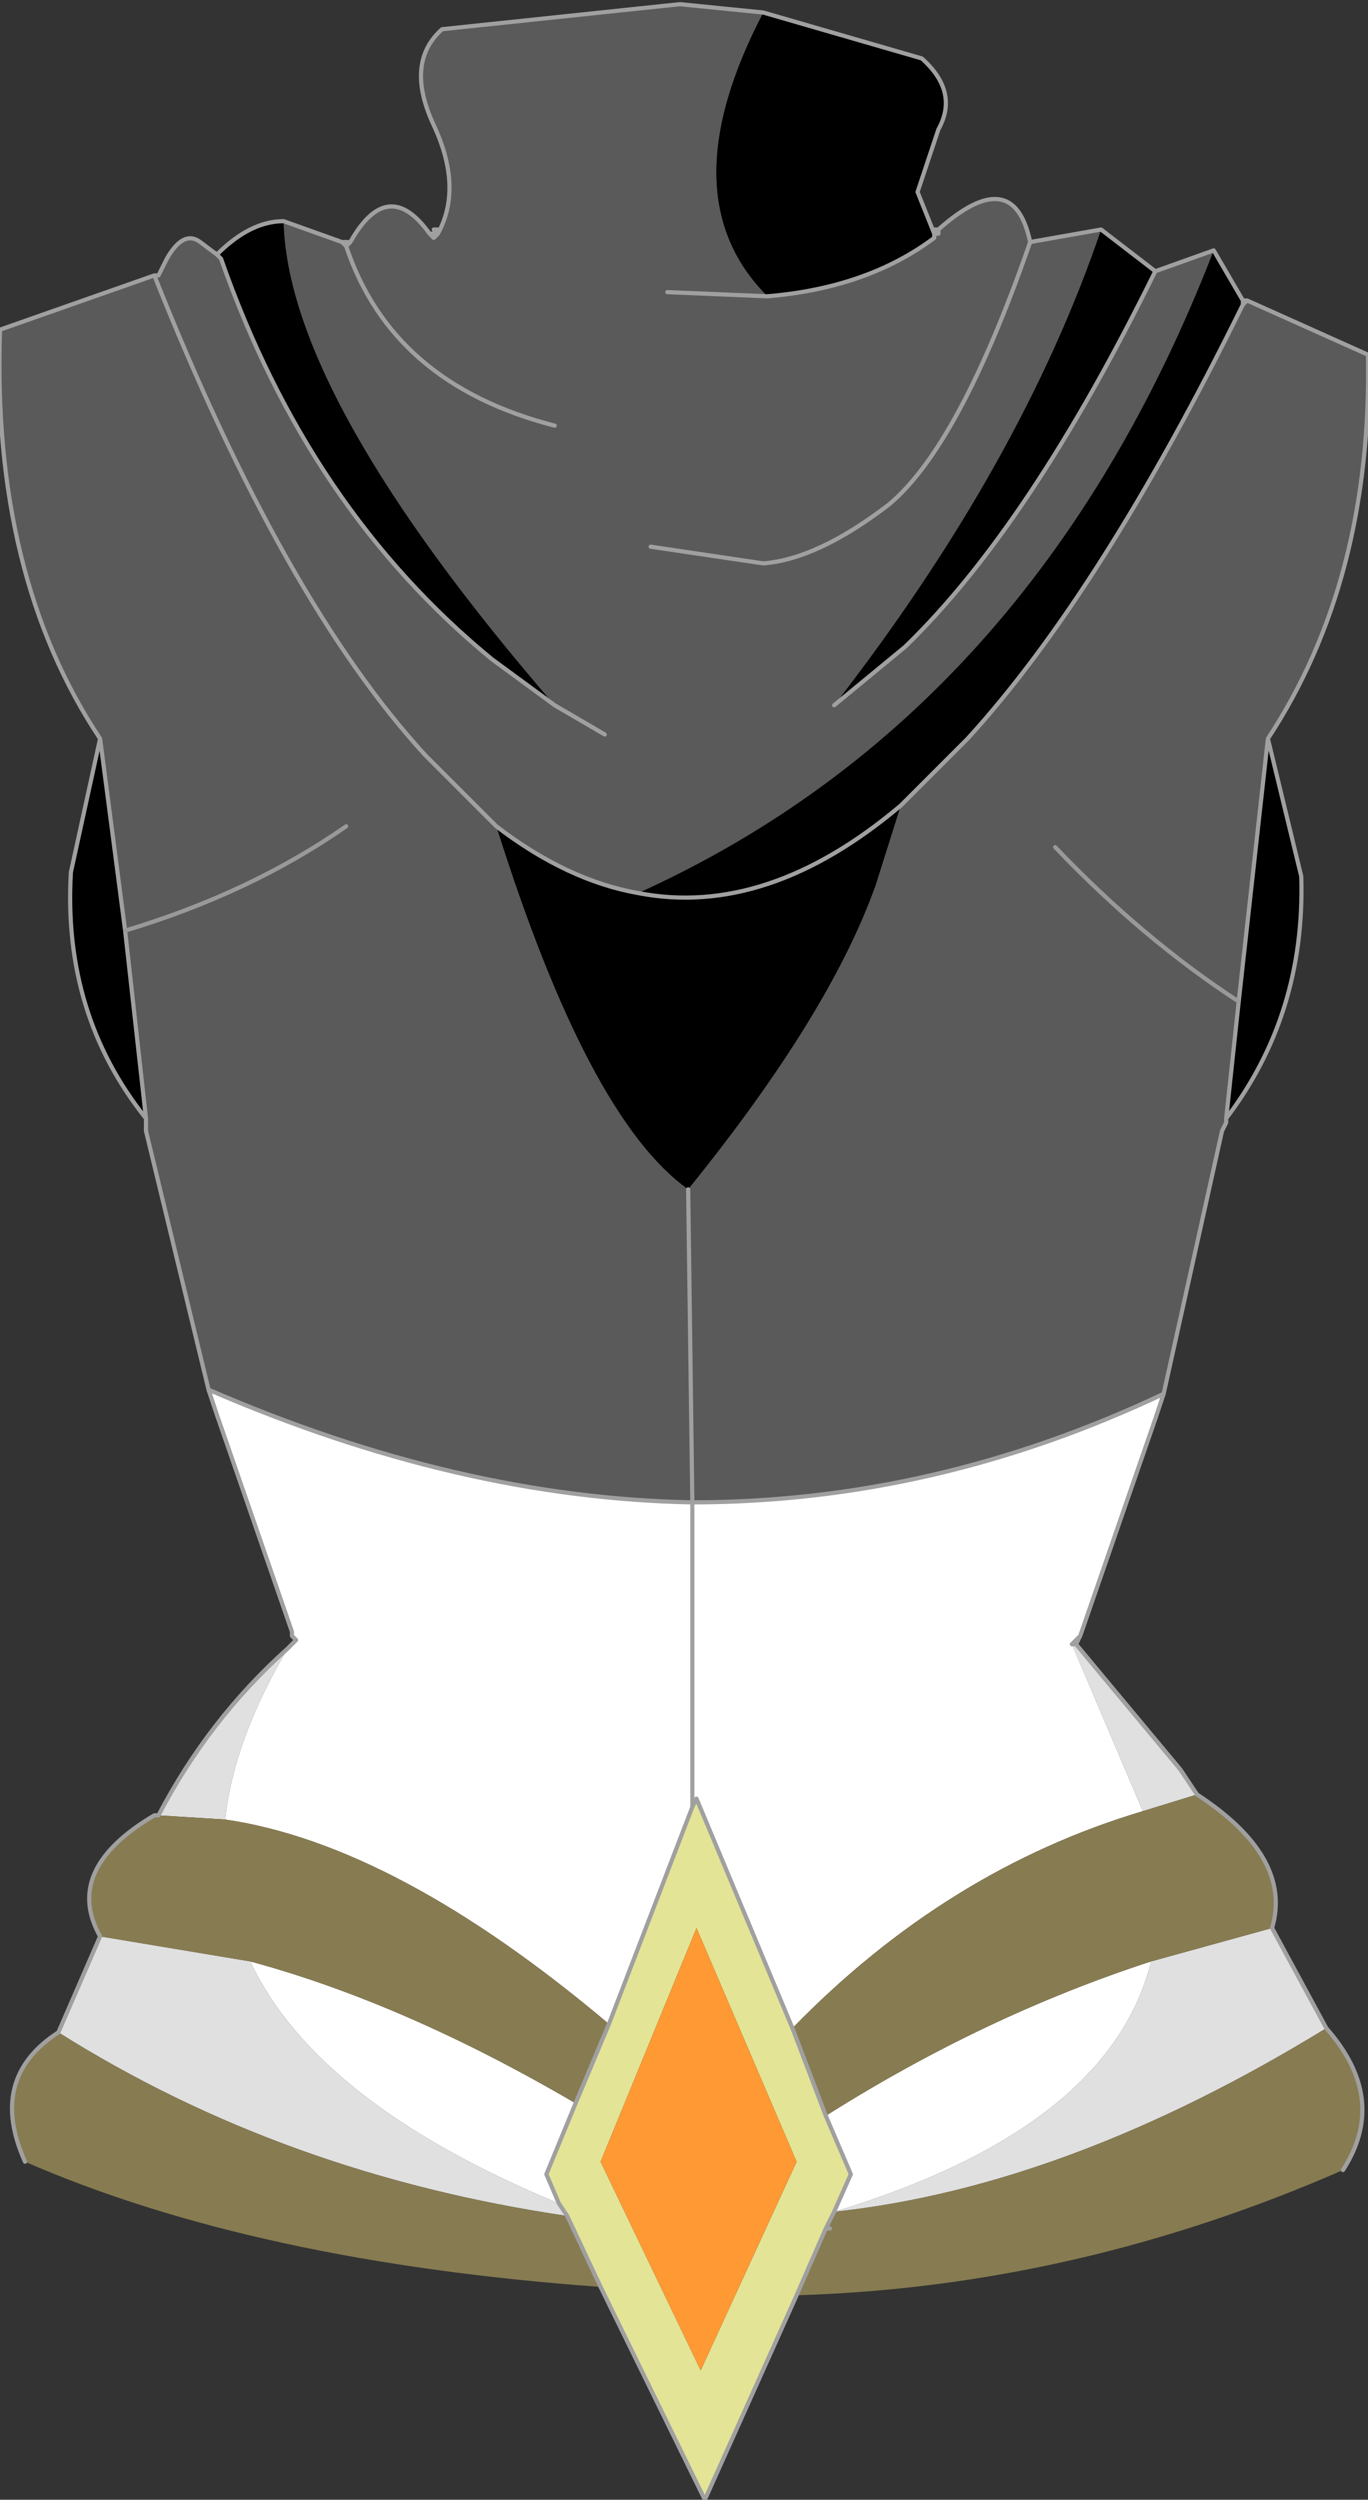 <?xml version="1.0" encoding="UTF-8" standalone="no"?>
<svg xmlns:xlink="http://www.w3.org/1999/xlink" height="29.95px" width="16.4px" xmlns="http://www.w3.org/2000/svg">
  <rect width="100%" height="100%" fill="#333333" stroke="none"/>
  <g transform="matrix(1.0, 0.0, 0.0, 1.0, 8.2, 12.8)">
    <path d="M4.7 6.9 L5.95 8.4 6.15 8.7 5.5 8.9 4.65 6.9 4.7 6.9 M7.05 10.3 L7.7 11.5 Q4.6 13.4 1.8 13.7 5.1 12.7 5.6 10.7 L7.05 10.3 M-7.5 11.55 L-7.0 10.4 -5.2 10.7 Q-4.4 12.4 -1.5 13.6 L-1.4 13.75 Q-4.8 13.25 -7.5 11.55 M-6.3 8.95 Q-5.7 7.8 -4.75 6.95 -5.4 8.05 -5.5 9.0 L-6.3 8.95" fill="#e0e0e0" fill-rule="evenodd" stroke="none"/>
    <path d="M6.7 -9.15 L6.7 -9.2 6.75 -9.2 6.7 -9.15 M3.0 -9.95 L3.0 -10.0 3.0 -9.95 M0.1 5.2 Q3.0 5.2 5.75 3.9 L5.65 4.2 4.75 6.8 4.65 6.9 4.7 6.9 4.65 6.9 5.5 8.9 Q3.15 9.6 1.3 11.5 L0.15 8.75 0.1 8.85 -0.9 11.45 Q-3.45 9.3 -5.5 9.0 -5.4 8.05 -4.75 6.95 L-4.65 6.85 -4.7 6.8 -4.7 6.75 -5.6 4.15 -5.7 3.85 Q-2.7 5.15 0.1 5.2 L0.1 8.85 0.1 5.2 M-6.35 -9.5 L-6.3 -9.5 -6.35 -9.5 M-4.1 -9.9 L-4.0 -9.9 -4.05 -9.85 -4.1 -9.9 M-3.05 -10.0 L-3.0 -10.0 -3.0 -9.95 -2.95 -10.0 -3.0 -9.95 -3.05 -10.0 M-1.3 12.4 L-1.65 13.25 -1.5 13.6 Q-4.4 12.4 -5.2 10.7 -3.35 11.2 -1.3 12.4 M5.6 10.7 Q5.1 12.7 1.8 13.7 L2.0 13.25 1.7 12.55 Q3.6 11.35 5.6 10.7" fill="#ffffff" fill-rule="evenodd" stroke="none"/>
    <path d="M3.0 -10.0 L3.0 -9.95 3.0 -10.0 M4.75 6.8 L4.7 6.9 4.65 6.9 4.75 6.8 M-4.65 6.85 L-4.7 6.8 -4.65 6.85 M-3.0 -10.0 L-2.95 -10.0 -3.0 -10.0" fill="#f5dfc5" fill-rule="evenodd" stroke="none"/>
    <path d="M1.7 13.9 L1.75 13.9 1.7 13.9" fill="#1e2225" fill-rule="evenodd" stroke="none"/>
    <path d="M1.35 14.7 L0.25 17.15 -1.0 14.6 -1.4 13.75 -1.5 13.6 -1.65 13.25 -1.3 12.4 -0.9 11.45 0.1 8.85 0.15 8.75 1.3 11.5 1.7 12.55 2.0 13.25 1.8 13.7 1.7 13.9 1.35 14.7 M0.2 15.6 L1.35 13.1 0.15 10.3 -1.0 13.1 0.2 15.6" fill="#e3e496" fill-rule="evenodd" stroke="none"/>
    <path d="M6.15 8.7 Q7.3 9.45 7.05 10.3 L5.6 10.7 Q3.6 11.35 1.7 12.55 L1.3 11.5 Q3.15 9.6 5.5 8.9 L6.15 8.7 M7.7 11.5 Q8.45 12.35 7.9 13.2 4.7 14.6 1.35 14.7 L1.7 13.9 1.8 13.7 Q4.6 13.4 7.7 11.5 M-1.0 14.6 Q-5.15 14.3 -7.9 13.1 -8.35 12.1 -7.5 11.55 -4.8 13.25 -1.4 13.75 L-1.0 14.6 M-7.0 10.4 Q-7.45 9.6 -6.35 8.95 L-6.3 8.95 -5.5 9.0 Q-3.45 9.3 -0.9 11.45 L-1.3 12.4 Q-3.35 11.2 -5.2 10.7 L-7.0 10.4 M1.75 13.9 L1.7 13.9 1.75 13.9" fill="#877b51" fill-rule="evenodd" stroke="none"/>
    <path d="M6.7 -9.2 L6.7 -9.15 Q5.0 -5.7 3.4 -3.95 L2.6 -3.15 Q1.0 -1.8 -0.55 -2.1 1.0 -1.8 2.6 -3.15 L2.3 -2.2 Q1.75 -0.65 0.05 1.45 -1.15 0.6 -2.25 -2.9 -1.4 -2.25 -0.55 -2.1 4.2 -4.25 6.35 -9.8 L6.7 -9.2 M5.65 -9.55 Q4.15 -6.5 2.65 -5.05 L1.8 -4.35 Q4.05 -7.25 5.0 -10.05 L5.65 -9.55 M0.95 -12.65 L2.85 -12.1 Q3.3 -11.7 3.05 -11.25 L2.8 -10.5 3.0 -10.0 3.0 -9.95 Q2.2 -9.35 1.0 -9.25 -0.2 -10.45 0.95 -12.65 M6.5 0.6 L6.65 -0.8 7.0 -3.95 7.4 -2.3 Q7.45 -0.65 6.5 0.6 M-6.45 0.6 Q-7.45 -0.65 -7.35 -2.35 L-7.0 -3.95 -6.7 -1.65 -6.45 0.6 M-5.6 -9.75 Q-5.2 -10.15 -4.8 -10.15 -4.75 -8.05 -1.55 -4.35 L-2.3 -4.9 Q-4.5 -6.7 -5.55 -9.7 L-5.6 -9.75" fill="#000000" fill-rule="evenodd" stroke="none"/>
    <path d="M6.35 -9.8 Q4.2 -4.25 -0.55 -2.1 -1.4 -2.25 -2.25 -2.9 L-3.1 -3.75 Q-4.8 -5.6 -6.35 -9.5 -4.8 -5.6 -3.1 -3.75 L-2.25 -2.9 Q-1.15 0.6 0.05 1.45 1.75 -0.65 2.3 -2.2 L2.6 -3.15 3.4 -3.95 Q5.0 -5.7 6.7 -9.15 L6.75 -9.2 8.2 -8.55 Q8.25 -5.85 7.0 -3.95 L6.65 -0.8 6.5 0.6 6.5 0.65 6.45 0.75 5.75 3.9 Q3.0 5.2 0.1 5.2 L0.05 1.45 0.1 5.2 Q-2.7 5.15 -5.7 3.85 L-6.45 0.75 -6.45 0.6 -6.7 -1.65 -7.0 -3.95 Q-8.3 -5.9 -8.2 -8.85 L-6.35 -9.5 -6.3 -9.5 -6.25 -9.6 -6.2 -9.7 Q-6.0 -10.05 -5.8 -9.9 L-5.6 -9.75 -5.55 -9.7 Q-4.5 -6.7 -2.3 -4.9 L-1.55 -4.35 Q-4.75 -8.05 -4.8 -10.15 L-4.1 -9.9 -4.05 -9.85 -4.0 -9.9 Q-3.55 -10.7 -3.05 -10.0 L-3.0 -9.95 -2.95 -10.0 Q-2.65 -10.55 -3.0 -11.3 -3.35 -12.05 -2.9 -12.45 L-0.05 -12.75 0.95 -12.65 Q-0.2 -10.45 1.0 -9.25 2.2 -9.35 3.0 -9.95 L3.0 -10.0 3.05 -10.0 3.05 -10.05 Q3.95 -10.85 4.15 -9.9 L5.0 -10.05 Q4.05 -7.25 1.8 -4.35 L2.65 -5.05 Q4.15 -6.5 5.65 -9.55 L6.35 -9.8 M-0.4 -6.25 L0.95 -6.05 Q1.6 -6.1 2.45 -6.75 3.3 -7.45 4.15 -9.9 3.3 -7.45 2.45 -6.75 1.6 -6.1 0.95 -6.05 L-0.4 -6.25 M4.45 -2.65 Q5.5 -1.55 6.65 -0.8 5.5 -1.55 4.45 -2.65 M-1.55 -7.7 Q-3.5 -8.2 -4.05 -9.85 -3.5 -8.2 -1.55 -7.7 M-4.05 -2.9 Q-5.2 -2.1 -6.7 -1.65 -5.2 -2.1 -4.05 -2.9 M-0.95 -4.0 L-1.55 -4.35 -0.95 -4.0 M-0.2 -9.3 L1.0 -9.25 -0.2 -9.3" fill="#5a5a5a" fill-rule="evenodd" stroke="none"/>
    <path d="M0.2 15.6 L-1.0 13.1 0.15 10.3 1.35 13.1 0.2 15.6" fill="#ff9933" fill-rule="evenodd" stroke="none"/>
    <path d="M6.7 -9.15 L6.7 -9.2 6.35 -9.8 5.65 -9.55 Q4.15 -6.5 2.65 -5.05 L1.8 -4.35 M-0.55 -2.1 Q1.0 -1.8 2.6 -3.15 L3.4 -3.95 Q5.0 -5.7 6.7 -9.15 L6.75 -9.2 6.7 -9.2 M7.0 -3.95 Q8.25 -5.85 8.2 -8.55 L6.75 -9.2 M5.0 -10.05 L4.15 -9.9 Q3.3 -7.45 2.45 -6.75 1.6 -6.1 0.95 -6.05 L-0.4 -6.25 M3.0 -10.0 L2.8 -10.5 3.05 -11.25 Q3.3 -11.7 2.85 -12.1 L0.95 -12.65 -0.05 -12.75 -2.9 -12.45 Q-3.35 -12.05 -3.0 -11.3 -2.65 -10.55 -2.95 -10.0 L-3.0 -10.05 -2.95 -10.05 -2.95 -10.0 -3.0 -10.0 -2.95 -10.0 -3.0 -9.95 -3.05 -10.0 -3.0 -10.0 -3.0 -9.95 -2.95 -10.0 M1.0 -9.25 Q2.2 -9.35 3.0 -9.95 L3.0 -10.0 3.0 -10.05 3.05 -10.05 Q3.95 -10.85 4.15 -9.9 M3.0 -10.0 L3.05 -10.0 3.05 -10.05 3.0 -10.0 3.0 -9.95 3.0 -10.0 M0.05 1.45 L0.1 5.2 Q3.0 5.2 5.75 3.9 L6.45 0.75 6.5 0.65 6.5 0.6 6.65 -0.8 7.0 -3.95 7.4 -2.3 Q7.45 -0.65 6.5 0.6 M5.65 -9.55 L5.0 -10.05 M5.75 3.9 L5.65 4.2 4.75 6.8 4.7 6.9 5.95 8.4 6.15 8.7 Q7.3 9.45 7.05 10.3 L7.7 11.5 Q8.45 12.35 7.9 13.2 M1.35 14.7 L0.25 17.15 -1.0 14.6 -1.4 13.75 -1.5 13.6 -1.65 13.25 -1.3 12.4 -0.9 11.45 0.1 8.85 0.1 5.2 Q-2.7 5.15 -5.7 3.85 L-6.45 0.75 -6.45 0.6 Q-7.45 -0.65 -7.35 -2.35 L-7.0 -3.95 Q-8.3 -5.9 -8.2 -8.85 L-6.35 -9.5 -6.3 -9.5 -6.25 -9.6 -6.2 -9.7 Q-6.0 -10.05 -5.8 -9.9 L-5.6 -9.75 Q-5.2 -10.15 -4.8 -10.15 L-4.1 -9.9 -4.0 -9.9 Q-3.55 -10.7 -3.05 -10.0 M-7.9 13.1 Q-8.35 12.1 -7.5 11.55 L-7.0 10.4 Q-7.45 9.6 -6.35 8.95 L-6.3 8.95 Q-5.7 7.8 -4.75 6.95 L-4.65 6.85 -4.7 6.8 -4.7 6.75 -5.6 4.15 -5.7 3.85 M1.3 11.5 L0.15 8.75 0.1 8.85 M4.7 6.9 L4.65 6.9 4.75 6.8 M4.7 6.9 L4.65 6.9 M1.75 13.9 L1.7 13.9 1.35 14.7 M1.8 13.7 L2.0 13.25 1.7 12.55 1.3 11.5 M1.7 13.9 L1.8 13.7 M-4.05 -9.85 L-4.1 -9.9 M-4.0 -9.9 L-4.05 -9.85 Q-3.5 -8.2 -1.55 -7.7 M-6.35 -9.5 L-6.3 -9.5 M-5.6 -9.75 L-5.55 -9.7 Q-4.5 -6.7 -2.3 -4.9 L-1.55 -4.35 -0.95 -4.0 M-7.0 -3.95 L-6.7 -1.65 -6.45 0.6 M-6.35 -9.5 Q-4.8 -5.6 -3.1 -3.75 L-2.25 -2.9 Q-1.4 -2.25 -0.55 -2.1 M-4.7 6.8 L-4.65 6.85 M1.0 -9.25 L-0.2 -9.3" fill="none" stroke="#a0a0a0" stroke-linecap="round" stroke-linejoin="round" stroke-width="0.05"/>
    <path d="M6.65 -0.8 Q5.5 -1.55 4.45 -2.65 M-6.7 -1.65 Q-5.2 -2.1 -4.05 -2.9" fill="none" stroke="#999999" stroke-linecap="round" stroke-linejoin="round" stroke-width="0.05"/>
  </g>
</svg>

